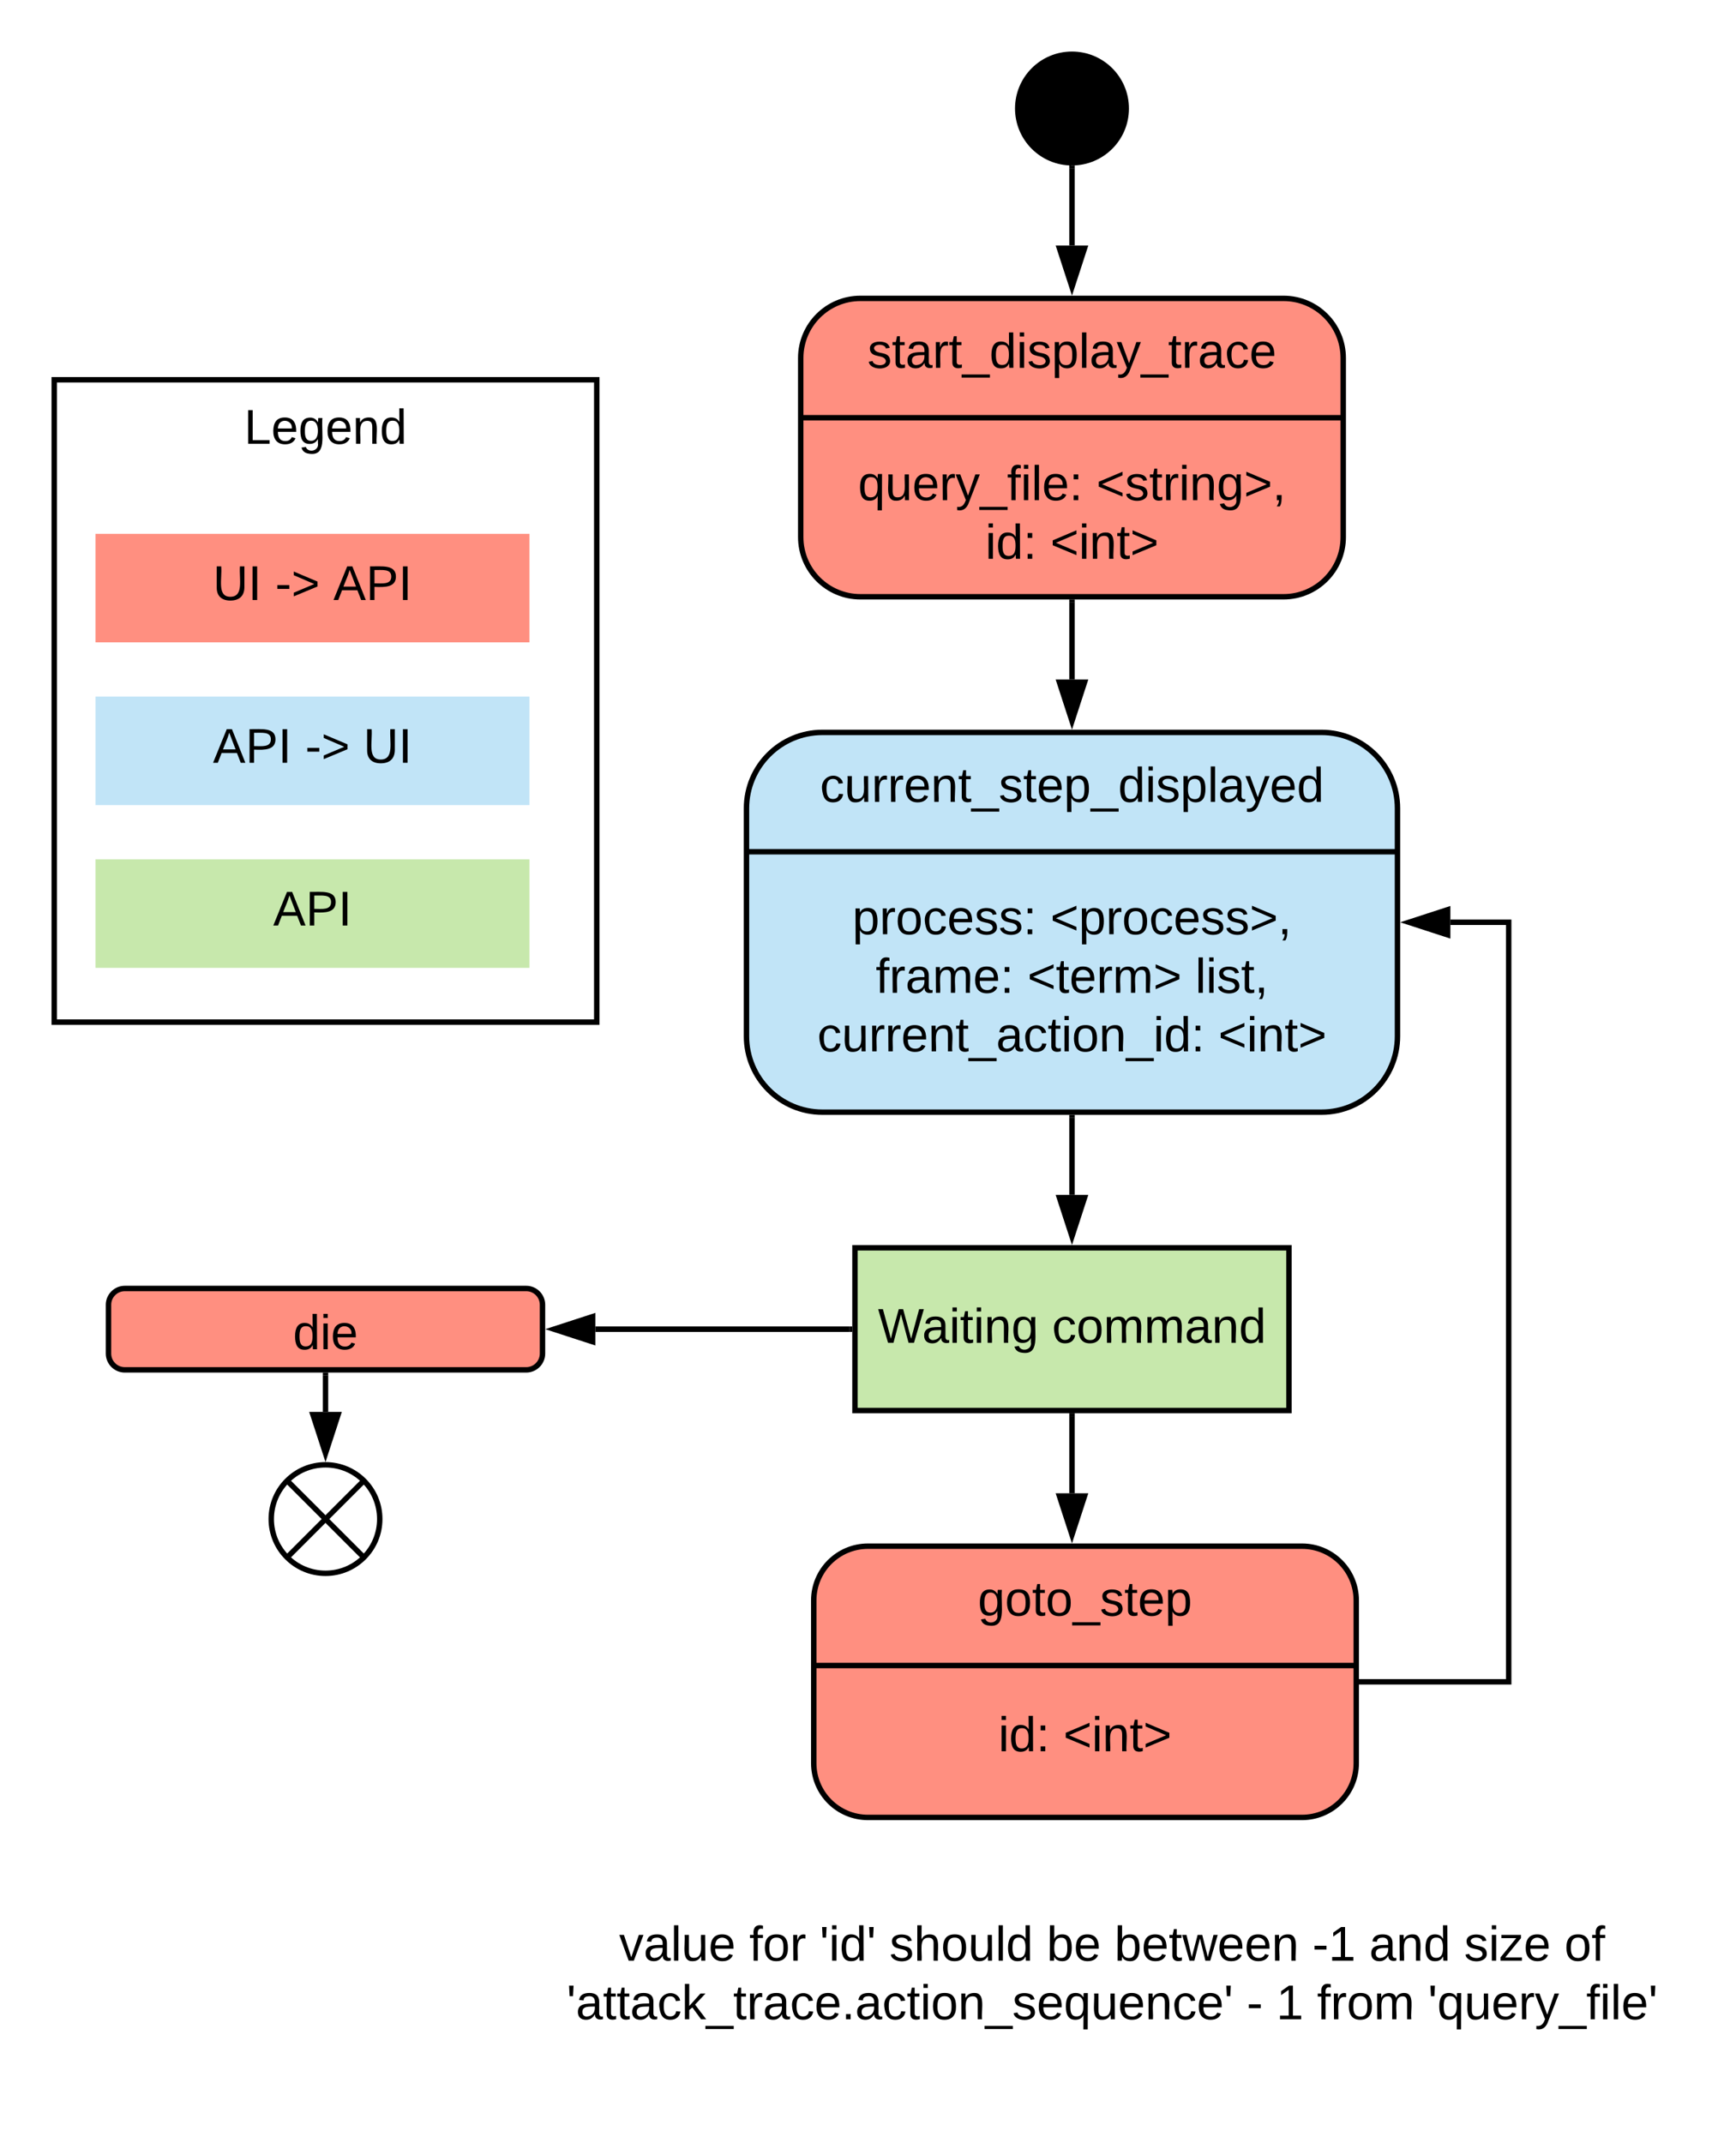 <svg xmlns="http://www.w3.org/2000/svg" xmlns:xlink="http://www.w3.org/1999/xlink" xmlns:lucid="lucid" width="640" height="790"><g transform="translate(-340 -840)" lucid:page-tab-id="0_0"><path d="M0 0h1870.4v2582.4H0z" fill="#fff"/><path d="M540 1530h420v80H540z" fill="none"/><use xlink:href="#a" transform="matrix(1,0,0,1,540,1530) translate(28.275 32.8)"/><use xlink:href="#b" transform="matrix(1,0,0,1,540,1530) translate(76.225 32.8)"/><use xlink:href="#c" transform="matrix(1,0,0,1,540,1530) translate(102.175 32.8)"/><use xlink:href="#d" transform="matrix(1,0,0,1,540,1530) translate(127.925 32.8)"/><use xlink:href="#e" transform="matrix(1,0,0,1,540,1530) translate(185.875 32.8)"/><use xlink:href="#f" transform="matrix(1,0,0,1,540,1530) translate(210.875 32.8)"/><use xlink:href="#g" transform="matrix(1,0,0,1,540,1530) translate(283.825 32.8)"/><use xlink:href="#h" transform="matrix(1,0,0,1,540,1530) translate(304.775 32.8)"/><use xlink:href="#i" transform="matrix(1,0,0,1,540,1530) translate(339.775 32.8)"/><use xlink:href="#j" transform="matrix(1,0,0,1,540,1530) translate(376.725 32.8)"/><use xlink:href="#k" transform="matrix(1,0,0,1,540,1530) translate(8.9 54.4)"/><use xlink:href="#l" transform="matrix(1,0,0,1,540,1530) translate(259.6 54.4)"/><use xlink:href="#m" transform="matrix(1,0,0,1,540,1530) translate(270.55 54.4)"/><use xlink:href="#n" transform="matrix(1,0,0,1,540,1530) translate(285.55 54.4)"/><use xlink:href="#o" transform="matrix(1,0,0,1,540,1530) translate(326.45 54.4)"/><path d="M657.2 950c-12.15 0-22 9.85-22 22v66c0 12.15 9.85 22 22 22h156c12.15 0 22-9.85 22-22v-66c0-12.15-9.85-22-22-22z" stroke="#000" stroke-width="2" fill="#ff8f80"/><path d="M635.2 994h200" stroke="#000" stroke-width="2" fill="none"/><use xlink:href="#p" transform="matrix(1,0,0,1,675.2,950) translate(-15.4 25.6)"/><use xlink:href="#q" transform="matrix(1,0,0,1,655.2,1010) translate(1.125 14.4)"/><use xlink:href="#r" transform="matrix(1,0,0,1,655.2,1010) translate(88.975 14.4)"/><use xlink:href="#s" transform="matrix(1,0,0,1,655.2,1010) translate(48.05 36)"/><use xlink:href="#t" transform="matrix(1,0,0,1,655.2,1010) translate(72 36)"/><path d="M660 1410c-11.05 0-20 8.95-20 20v60c0 11.05 8.95 20 20 20h160c11.05 0 20-8.95 20-20v-60c0-11.05-8.95-20-20-20z" stroke="#000" stroke-width="2" fill="#ff8f80"/><path d="M640 1454h200" stroke="#000" stroke-width="2" fill="none"/><use xlink:href="#u" transform="matrix(1,0,0,1,680,1410) translate(20.5 25.6)"/><use xlink:href="#v" transform="matrix(1,0,0,1,660,1470) translate(48.05 15.6)"/><use xlink:href="#t" transform="matrix(1,0,0,1,660,1470) translate(72 15.6)"/><path d="M842 1460h54.2v-280h-21.5" stroke="#000" stroke-width="2" fill="none"/><path d="M842.03 1461H841v-2h1.03z"/><path d="M859.44 1180l14.26-4.64v9.28z" stroke="#000" stroke-width="2"/><path d="M655.2 1300h160v60h-160z" stroke="#000" stroke-width="2" fill="#c7e8ac"/><use xlink:href="#w" transform="matrix(1,0,0,1,660.2,1305) translate(3.45 30.025)"/><use xlink:href="#x" transform="matrix(1,0,0,1,660.2,1305) translate(67.65 30.025)"/><path d="M735.2 1362v28.5" stroke="#000" stroke-width="2" fill="none"/><path d="M736.2 1362.03h-2V1361h2z"/><path d="M735.2 1405.76l-4.64-14.26h9.28z" stroke="#000" stroke-width="2"/><path d="M386 1315c-3.3 0-6 2.7-6 6v18c0 3.3 2.7 6 6 6h148c3.3 0 6-2.7 6-6v-18c0-3.3-2.7-6-6-6z" stroke="#000" stroke-width="2" fill="#ff8f80"/><use xlink:href="#y" transform="matrix(1,0,0,1,388,1323) translate(60.025 14.4)"/><path d="M480 1400c0 11.05-8.95 20-20 20s-20-8.95-20-20 8.95-20 20-20 20 8.95 20 20z" stroke="#000" stroke-width="2" fill="#fff"/><path d="M445.86 1385.86l28.28 28.28m0-28.28l-28.28 28.28M653.2 1330h-93.7" stroke="#000" stroke-width="2" fill="none"/><path d="M654.2 1331h-1.03v-2h1.03z"/><path d="M544.24 1330l14.26-4.64v9.28z" stroke="#000" stroke-width="2"/><path d="M643.2 1110c-15.46 0-28 12.54-28 28v84c0 15.46 12.54 28 28 28h184c15.46 0 28-12.54 28-28v-84c0-15.46-12.54-28-28-28z" stroke="#000" stroke-width="2" fill="#c1e4f7"/><path d="M615.2 1154h240" stroke="#000" stroke-width="2" fill="none"/><use xlink:href="#z" transform="matrix(1,0,0,1,663.2,1110) translate(-20.9 25.6)"/><use xlink:href="#A" transform="matrix(1,0,0,1,639.2,1170) translate(15.05 14.4)"/><use xlink:href="#B" transform="matrix(1,0,0,1,639.2,1170) translate(88 14.4)"/><use xlink:href="#C" transform="matrix(1,0,0,1,639.2,1170) translate(23.65 36)"/><use xlink:href="#D" transform="matrix(1,0,0,1,639.2,1170) translate(79.55 36)"/><use xlink:href="#E" transform="matrix(1,0,0,1,639.2,1170) translate(141.45 36)"/><use xlink:href="#F" transform="matrix(1,0,0,1,639.2,1170) translate(2.125 57.6)"/><use xlink:href="#t" transform="matrix(1,0,0,1,639.2,1170) translate(149.925 57.6)"/><path d="M755.2 880c0 11.05-8.95 20-20 20s-20-8.95-20-20 8.95-20 20-20 20 8.95 20 20z" stroke="#000" stroke-width="2"/><path d="M735.2 1252v28.5" stroke="#000" stroke-width="2" fill="none"/><path d="M736.2 1252.03h-2V1251h2z"/><path d="M735.2 1295.76l-4.64-14.26h9.28z" stroke="#000" stroke-width="2"/><path d="M375.2 1036.8h160v40h-160z" fill="#ff8f80"/><g><use xlink:href="#G" transform="matrix(1,0,0,1,375.2,1036.8) translate(43.305 24.4)"/><use xlink:href="#H" transform="matrix(1,0,0,1,375.2,1036.8) translate(66.255 24.4)"/><use xlink:href="#I" transform="matrix(1,0,0,1,375.2,1036.8) translate(87.705 24.4)"/></g><path d="M375.2 1096.8h160v40h-160z" fill="#c1e4f7"/><g><use xlink:href="#J" transform="matrix(1,0,0,1,375.2,1096.8) translate(43.305 24.4)"/><use xlink:href="#H" transform="matrix(1,0,0,1,375.2,1096.8) translate(77.305 24.4)"/><use xlink:href="#K" transform="matrix(1,0,0,1,375.2,1096.8) translate(98.755 24.4)"/></g><path d="M360 980h200v236.8H360z" stroke="#000" stroke-width="2" fill-opacity="0"/><g><use xlink:href="#L" transform="matrix(1,0,0,1,368,988) translate(62 15.6)"/></g><path d="M375.2 1156.8h160v40h-160z" fill="#c7e8ac"/><g><use xlink:href="#M" transform="matrix(1,0,0,1,375.2,1156.8) translate(65.505 24.4)"/></g><path d="M735.2 1062v28.5" stroke="#000" stroke-width="2" fill="none"/><path d="M736.2 1062.03h-2V1061h2z"/><path d="M735.2 1105.76l-4.64-14.26h9.28z" stroke="#000" stroke-width="2"/><path d="M735.2 902v28.5" stroke="#000" stroke-width="2" fill="none"/><path d="M735.16 901l1.04-.03v1.06h-2v-1.15z"/><path d="M735.2 945.76l-4.64-14.26h9.28z" stroke="#000" stroke-width="2"/><path d="M460 1347v13.5" stroke="#000" stroke-width="2" fill="none"/><path d="M461 1347.03h-2V1346h2z"/><path d="M460 1375.76l-4.64-14.26h9.28z" stroke="#000" stroke-width="2"/><defs><path d="M108 0H70L1-190h34L89-25l56-165h34" id="N"/><path d="M141-36C126-15 110 5 73 4 37 3 15-17 15-53c-1-64 63-63 125-63 3-35-9-54-41-54-24 1-41 7-42 31l-33-3c5-37 33-52 76-52 45 0 72 20 72 64v82c-1 20 7 32 28 27v20c-31 9-61-2-59-35zM48-53c0 20 12 33 32 33 41-3 63-29 60-74-43 2-92-5-92 41" id="O"/><path d="M24 0v-261h32V0H24" id="P"/><path d="M84 4C-5 8 30-112 23-190h32v120c0 31 7 50 39 49 72-2 45-101 50-169h31l1 190h-30c-1-10 1-25-2-33-11 22-28 36-60 37" id="Q"/><path d="M100-194c63 0 86 42 84 106H49c0 40 14 67 53 68 26 1 43-12 49-29l28 8c-11 28-37 45-77 45C44 4 14-33 15-96c1-61 26-98 85-98zm52 81c6-60-76-77-97-28-3 7-6 17-6 28h103" id="R"/><g id="a"><use transform="matrix(0.05,0,0,0.05,0,0)" xlink:href="#N"/><use transform="matrix(0.05,0,0,0.05,9,0)" xlink:href="#O"/><use transform="matrix(0.05,0,0,0.05,19,0)" xlink:href="#P"/><use transform="matrix(0.05,0,0,0.05,22.95,0)" xlink:href="#Q"/><use transform="matrix(0.05,0,0,0.05,32.95,0)" xlink:href="#R"/></g><path d="M101-234c-31-9-42 10-38 44h38v23H63V0H32v-167H5v-23h27c-7-52 17-82 69-68v24" id="S"/><path d="M100-194c62-1 85 37 85 99 1 63-27 99-86 99S16-35 15-95c0-66 28-99 85-99zM99-20c44 1 53-31 53-75 0-43-8-75-51-75s-53 32-53 75 10 74 51 75" id="T"/><path d="M114-163C36-179 61-72 57 0H25l-1-190h30c1 12-1 29 2 39 6-27 23-49 58-41v29" id="U"/><g id="b"><use transform="matrix(0.05,0,0,0.05,0,0)" xlink:href="#S"/><use transform="matrix(0.05,0,0,0.05,5,0)" xlink:href="#T"/><use transform="matrix(0.05,0,0,0.05,15,0)" xlink:href="#U"/></g><path d="M47-170H22l-4-78h33" id="V"/><path d="M24-231v-30h32v30H24zM24 0v-190h32V0H24" id="W"/><path d="M85-194c31 0 48 13 60 33l-1-100h32l1 261h-30c-2-10 0-23-3-31C134-8 116 4 85 4 32 4 16-35 15-94c0-66 23-100 70-100zm9 24c-40 0-46 34-46 75 0 40 6 74 45 74 42 0 51-32 51-76 0-42-9-74-50-73" id="X"/><g id="c"><use transform="matrix(0.05,0,0,0.05,0,0)" xlink:href="#V"/><use transform="matrix(0.05,0,0,0.05,3.4,0)" xlink:href="#W"/><use transform="matrix(0.05,0,0,0.05,7.35,0)" xlink:href="#X"/><use transform="matrix(0.05,0,0,0.05,17.35,0)" xlink:href="#V"/></g><path d="M135-143c-3-34-86-38-87 0 15 53 115 12 119 90S17 21 10-45l28-5c4 36 97 45 98 0-10-56-113-15-118-90-4-57 82-63 122-42 12 7 21 19 24 35" id="Y"/><path d="M106-169C34-169 62-67 57 0H25v-261h32l-1 103c12-21 28-36 61-36 89 0 53 116 60 194h-32v-121c2-32-8-49-39-48" id="Z"/><g id="d"><use transform="matrix(0.05,0,0,0.05,0,0)" xlink:href="#Y"/><use transform="matrix(0.05,0,0,0.05,9,0)" xlink:href="#Z"/><use transform="matrix(0.05,0,0,0.05,19,0)" xlink:href="#T"/><use transform="matrix(0.05,0,0,0.05,29,0)" xlink:href="#Q"/><use transform="matrix(0.05,0,0,0.05,39,0)" xlink:href="#P"/><use transform="matrix(0.05,0,0,0.05,42.95,0)" xlink:href="#X"/></g><path d="M115-194c53 0 69 39 70 98 0 66-23 100-70 100C84 3 66-7 56-30L54 0H23l1-261h32v101c10-23 28-34 59-34zm-8 174c40 0 45-34 45-75 0-40-5-75-45-74-42 0-51 32-51 76 0 43 10 73 51 73" id="aa"/><g id="e"><use transform="matrix(0.05,0,0,0.05,0,0)" xlink:href="#aa"/><use transform="matrix(0.05,0,0,0.05,10,0)" xlink:href="#R"/></g><path d="M59-47c-2 24 18 29 38 22v24C64 9 27 4 27-40v-127H5v-23h24l9-43h21v43h35v23H59v120" id="ab"/><path d="M206 0h-36l-40-164L89 0H53L-1-190h32L70-26l43-164h34l41 164 42-164h31" id="ac"/><path d="M117-194c89-4 53 116 60 194h-32v-121c0-31-8-49-39-48C34-167 62-67 57 0H25l-1-190h30c1 10-1 24 2 32 11-22 29-35 61-36" id="ad"/><g id="f"><use transform="matrix(0.05,0,0,0.05,0,0)" xlink:href="#aa"/><use transform="matrix(0.05,0,0,0.05,10,0)" xlink:href="#R"/><use transform="matrix(0.05,0,0,0.05,20,0)" xlink:href="#ab"/><use transform="matrix(0.05,0,0,0.05,25,0)" xlink:href="#ac"/><use transform="matrix(0.05,0,0,0.05,37.95,0)" xlink:href="#R"/><use transform="matrix(0.05,0,0,0.05,47.95,0)" xlink:href="#R"/><use transform="matrix(0.05,0,0,0.05,57.95,0)" xlink:href="#ad"/></g><path d="M16-82v-28h88v28H16" id="ae"/><path d="M27 0v-27h64v-190l-56 39v-29l58-41h29v221h61V0H27" id="af"/><g id="g"><use transform="matrix(0.05,0,0,0.05,0,0)" xlink:href="#ae"/><use transform="matrix(0.05,0,0,0.05,5.95,0)" xlink:href="#af"/></g><g id="h"><use transform="matrix(0.05,0,0,0.05,0,0)" xlink:href="#O"/><use transform="matrix(0.05,0,0,0.05,10,0)" xlink:href="#ad"/><use transform="matrix(0.05,0,0,0.05,20,0)" xlink:href="#X"/></g><path d="M9 0v-24l116-142H16v-24h144v24L44-24h123V0H9" id="ag"/><g id="i"><use transform="matrix(0.05,0,0,0.05,0,0)" xlink:href="#Y"/><use transform="matrix(0.05,0,0,0.05,9,0)" xlink:href="#W"/><use transform="matrix(0.05,0,0,0.05,12.95,0)" xlink:href="#ag"/><use transform="matrix(0.05,0,0,0.05,21.95,0)" xlink:href="#R"/></g><g id="j"><use transform="matrix(0.05,0,0,0.05,0,0)" xlink:href="#T"/><use transform="matrix(0.05,0,0,0.05,10,0)" xlink:href="#S"/></g><path d="M96-169c-40 0-48 33-48 73s9 75 48 75c24 0 41-14 43-38l32 2c-6 37-31 61-74 61-59 0-76-41-82-99-10-93 101-131 147-64 4 7 5 14 7 22l-32 3c-4-21-16-35-41-35" id="ah"/><path d="M143 0L79-87 56-68V0H24v-261h32v163l83-92h37l-77 82L181 0h-38" id="ai"/><path d="M-5 72V49h209v23H-5" id="aj"/><path d="M33 0v-38h34V0H33" id="ak"/><path d="M145-31C134-9 116 4 85 4 32 4 16-35 15-94c0-59 17-99 70-100 32-1 48 14 60 33 0-11-1-24 2-32h30l-1 268h-32zM93-21c41 0 51-33 51-76s-8-73-50-73c-40 0-46 35-46 75s5 74 45 74" id="al"/><g id="k"><use transform="matrix(0.05,0,0,0.05,0,0)" xlink:href="#V"/><use transform="matrix(0.05,0,0,0.05,3.4,0)" xlink:href="#O"/><use transform="matrix(0.05,0,0,0.05,13.4,0)" xlink:href="#ab"/><use transform="matrix(0.05,0,0,0.05,18.4,0)" xlink:href="#ab"/><use transform="matrix(0.05,0,0,0.05,23.4,0)" xlink:href="#O"/><use transform="matrix(0.05,0,0,0.05,33.4,0)" xlink:href="#ah"/><use transform="matrix(0.05,0,0,0.05,42.4,0)" xlink:href="#ai"/><use transform="matrix(0.05,0,0,0.05,51.4,0)" xlink:href="#aj"/><use transform="matrix(0.05,0,0,0.05,61.4,0)" xlink:href="#ab"/><use transform="matrix(0.05,0,0,0.05,66.4,0)" xlink:href="#U"/><use transform="matrix(0.05,0,0,0.05,72.35,0)" xlink:href="#O"/><use transform="matrix(0.05,0,0,0.05,82.35,0)" xlink:href="#ah"/><use transform="matrix(0.05,0,0,0.05,91.35,0)" xlink:href="#R"/><use transform="matrix(0.05,0,0,0.05,101.35,0)" xlink:href="#ak"/><use transform="matrix(0.05,0,0,0.05,106.35,0)" xlink:href="#O"/><use transform="matrix(0.05,0,0,0.05,116.35,0)" xlink:href="#ah"/><use transform="matrix(0.05,0,0,0.05,125.35,0)" xlink:href="#ab"/><use transform="matrix(0.05,0,0,0.05,130.35,0)" xlink:href="#W"/><use transform="matrix(0.05,0,0,0.05,134.3,0)" xlink:href="#T"/><use transform="matrix(0.05,0,0,0.05,144.3,0)" xlink:href="#ad"/><use transform="matrix(0.05,0,0,0.05,154.3,0)" xlink:href="#aj"/><use transform="matrix(0.05,0,0,0.05,164.3,0)" xlink:href="#Y"/><use transform="matrix(0.05,0,0,0.05,173.3,0)" xlink:href="#R"/><use transform="matrix(0.05,0,0,0.05,183.3,0)" xlink:href="#al"/><use transform="matrix(0.05,0,0,0.05,193.3,0)" xlink:href="#Q"/><use transform="matrix(0.05,0,0,0.05,203.3,0)" xlink:href="#R"/><use transform="matrix(0.05,0,0,0.05,213.3,0)" xlink:href="#ad"/><use transform="matrix(0.05,0,0,0.05,223.3,0)" xlink:href="#ah"/><use transform="matrix(0.05,0,0,0.05,232.3,0)" xlink:href="#R"/><use transform="matrix(0.05,0,0,0.05,242.3,0)" xlink:href="#V"/></g><use transform="matrix(0.05,0,0,0.05,0,0)" xlink:href="#ae" id="l"/><use transform="matrix(0.05,0,0,0.05,0,0)" xlink:href="#af" id="m"/><path d="M210-169c-67 3-38 105-44 169h-31v-121c0-29-5-50-35-48C34-165 62-65 56 0H25l-1-190h30c1 10-1 24 2 32 10-44 99-50 107 0 11-21 27-35 58-36 85-2 47 119 55 194h-31v-121c0-29-5-49-35-48" id="am"/><g id="n"><use transform="matrix(0.05,0,0,0.05,0,0)" xlink:href="#S"/><use transform="matrix(0.05,0,0,0.05,5,0)" xlink:href="#U"/><use transform="matrix(0.05,0,0,0.05,10.95,0)" xlink:href="#T"/><use transform="matrix(0.05,0,0,0.05,20.95,0)" xlink:href="#am"/></g><path d="M179-190L93 31C79 59 56 82 12 73V49c39 6 53-20 64-50L1-190h34L92-34l54-156h33" id="an"/><g id="o"><use transform="matrix(0.05,0,0,0.05,0,0)" xlink:href="#V"/><use transform="matrix(0.05,0,0,0.05,3.4,0)" xlink:href="#al"/><use transform="matrix(0.05,0,0,0.05,13.4,0)" xlink:href="#Q"/><use transform="matrix(0.05,0,0,0.05,23.4,0)" xlink:href="#R"/><use transform="matrix(0.05,0,0,0.05,33.4,0)" xlink:href="#U"/><use transform="matrix(0.05,0,0,0.05,39.35,0)" xlink:href="#an"/><use transform="matrix(0.05,0,0,0.05,48.35,0)" xlink:href="#aj"/><use transform="matrix(0.05,0,0,0.05,58.35,0)" xlink:href="#S"/><use transform="matrix(0.05,0,0,0.05,63.35,0)" xlink:href="#W"/><use transform="matrix(0.05,0,0,0.05,67.3,0)" xlink:href="#P"/><use transform="matrix(0.05,0,0,0.05,71.25,0)" xlink:href="#R"/><use transform="matrix(0.05,0,0,0.05,81.25,0)" xlink:href="#V"/></g><path d="M115-194c55 1 70 41 70 98S169 2 115 4C84 4 66-9 55-30l1 105H24l-1-265h31l2 30c10-21 28-34 59-34zm-8 174c40 0 45-34 45-75s-6-73-45-74c-42 0-51 32-51 76 0 43 10 73 51 73" id="ao"/><g id="p"><use transform="matrix(0.05,0,0,0.05,0,0)" xlink:href="#Y"/><use transform="matrix(0.05,0,0,0.05,9,0)" xlink:href="#ab"/><use transform="matrix(0.05,0,0,0.05,14,0)" xlink:href="#O"/><use transform="matrix(0.05,0,0,0.05,24,0)" xlink:href="#U"/><use transform="matrix(0.05,0,0,0.05,29.95,0)" xlink:href="#ab"/><use transform="matrix(0.05,0,0,0.05,34.95,0)" xlink:href="#aj"/><use transform="matrix(0.05,0,0,0.05,44.95,0)" xlink:href="#X"/><use transform="matrix(0.05,0,0,0.05,54.95,0)" xlink:href="#W"/><use transform="matrix(0.05,0,0,0.05,58.9,0)" xlink:href="#Y"/><use transform="matrix(0.05,0,0,0.05,67.9,0)" xlink:href="#ao"/><use transform="matrix(0.05,0,0,0.05,77.9,0)" xlink:href="#P"/><use transform="matrix(0.05,0,0,0.05,81.85,0)" xlink:href="#O"/><use transform="matrix(0.05,0,0,0.05,91.85,0)" xlink:href="#an"/><use transform="matrix(0.05,0,0,0.05,100.85,0)" xlink:href="#aj"/><use transform="matrix(0.05,0,0,0.05,110.85,0)" xlink:href="#ab"/><use transform="matrix(0.05,0,0,0.05,115.85,0)" xlink:href="#U"/><use transform="matrix(0.05,0,0,0.05,121.8,0)" xlink:href="#O"/><use transform="matrix(0.05,0,0,0.05,131.8,0)" xlink:href="#ah"/><use transform="matrix(0.05,0,0,0.05,140.8,0)" xlink:href="#R"/></g><path d="M33-154v-36h34v36H33zM33 0v-36h34V0H33" id="ap"/><g id="q"><use transform="matrix(0.05,0,0,0.05,0,0)" xlink:href="#al"/><use transform="matrix(0.05,0,0,0.05,10,0)" xlink:href="#Q"/><use transform="matrix(0.05,0,0,0.05,20,0)" xlink:href="#R"/><use transform="matrix(0.05,0,0,0.05,30,0)" xlink:href="#U"/><use transform="matrix(0.05,0,0,0.05,35.95,0)" xlink:href="#an"/><use transform="matrix(0.05,0,0,0.05,44.95,0)" xlink:href="#aj"/><use transform="matrix(0.05,0,0,0.05,54.95,0)" xlink:href="#S"/><use transform="matrix(0.05,0,0,0.05,59.95,0)" xlink:href="#W"/><use transform="matrix(0.05,0,0,0.05,63.9,0)" xlink:href="#P"/><use transform="matrix(0.05,0,0,0.05,67.85,0)" xlink:href="#R"/><use transform="matrix(0.05,0,0,0.05,77.85,0)" xlink:href="#ap"/></g><path d="M18-100v-36l175-74v27L42-118l151 64v27" id="aq"/><path d="M177-190C167-65 218 103 67 71c-23-6-38-20-44-43l32-5c15 47 100 32 89-28v-30C133-14 115 1 83 1 29 1 15-40 15-95c0-56 16-97 71-98 29-1 48 16 59 35 1-10 0-23 2-32h30zM94-22c36 0 50-32 50-73 0-42-14-75-50-75-39 0-46 34-46 75s6 73 46 73" id="ar"/><path d="M18-27v-27l151-64-151-65v-27l175 74v36" id="as"/><path d="M68-38c1 34 0 65-14 84H32c9-13 17-26 17-46H33v-38h35" id="at"/><g id="r"><use transform="matrix(0.05,0,0,0.05,0,0)" xlink:href="#aq"/><use transform="matrix(0.05,0,0,0.05,10.5,0)" xlink:href="#Y"/><use transform="matrix(0.05,0,0,0.05,19.5,0)" xlink:href="#ab"/><use transform="matrix(0.05,0,0,0.05,24.5,0)" xlink:href="#U"/><use transform="matrix(0.05,0,0,0.05,30.45,0)" xlink:href="#W"/><use transform="matrix(0.05,0,0,0.05,34.4,0)" xlink:href="#ad"/><use transform="matrix(0.05,0,0,0.05,44.4,0)" xlink:href="#ar"/><use transform="matrix(0.05,0,0,0.05,54.4,0)" xlink:href="#as"/><use transform="matrix(0.05,0,0,0.05,64.9,0)" xlink:href="#at"/></g><g id="s"><use transform="matrix(0.05,0,0,0.05,0,0)" xlink:href="#W"/><use transform="matrix(0.05,0,0,0.05,3.95,0)" xlink:href="#X"/><use transform="matrix(0.05,0,0,0.05,13.95,0)" xlink:href="#ap"/></g><g id="t"><use transform="matrix(0.05,0,0,0.05,0,0)" xlink:href="#aq"/><use transform="matrix(0.05,0,0,0.05,10.5,0)" xlink:href="#W"/><use transform="matrix(0.05,0,0,0.05,14.45,0)" xlink:href="#ad"/><use transform="matrix(0.05,0,0,0.05,24.45,0)" xlink:href="#ab"/><use transform="matrix(0.05,0,0,0.05,29.45,0)" xlink:href="#as"/></g><g id="u"><use transform="matrix(0.05,0,0,0.05,0,0)" xlink:href="#ar"/><use transform="matrix(0.05,0,0,0.05,10,0)" xlink:href="#T"/><use transform="matrix(0.05,0,0,0.05,20,0)" xlink:href="#ab"/><use transform="matrix(0.05,0,0,0.05,25,0)" xlink:href="#T"/><use transform="matrix(0.05,0,0,0.05,35,0)" xlink:href="#aj"/><use transform="matrix(0.05,0,0,0.05,45,0)" xlink:href="#Y"/><use transform="matrix(0.05,0,0,0.05,54,0)" xlink:href="#ab"/><use transform="matrix(0.05,0,0,0.05,59,0)" xlink:href="#R"/><use transform="matrix(0.05,0,0,0.05,69,0)" xlink:href="#ao"/></g><g id="v"><use transform="matrix(0.05,0,0,0.05,0,0)" xlink:href="#W"/><use transform="matrix(0.05,0,0,0.05,3.95,0)" xlink:href="#X"/><use transform="matrix(0.05,0,0,0.05,13.95,0)" xlink:href="#ap"/></g><path d="M266 0h-40l-56-210L115 0H75L2-248h35L96-30l15-64 43-154h32l59 218 59-218h35" id="au"/><g id="w"><use transform="matrix(0.05,0,0,0.05,0,0)" xlink:href="#au"/><use transform="matrix(0.05,0,0,0.05,16.3,0)" xlink:href="#O"/><use transform="matrix(0.05,0,0,0.05,26.3,0)" xlink:href="#W"/><use transform="matrix(0.05,0,0,0.05,30.25,0)" xlink:href="#ab"/><use transform="matrix(0.05,0,0,0.05,35.25,0)" xlink:href="#W"/><use transform="matrix(0.05,0,0,0.05,39.2,0)" xlink:href="#ad"/><use transform="matrix(0.05,0,0,0.05,49.2,0)" xlink:href="#ar"/></g><g id="x"><use transform="matrix(0.05,0,0,0.05,0,0)" xlink:href="#ah"/><use transform="matrix(0.05,0,0,0.05,9,0)" xlink:href="#T"/><use transform="matrix(0.05,0,0,0.05,19,0)" xlink:href="#am"/><use transform="matrix(0.05,0,0,0.05,33.95,0)" xlink:href="#am"/><use transform="matrix(0.05,0,0,0.05,48.9,0)" xlink:href="#O"/><use transform="matrix(0.05,0,0,0.05,58.9,0)" xlink:href="#ad"/><use transform="matrix(0.05,0,0,0.05,68.9,0)" xlink:href="#X"/></g><g id="y"><use transform="matrix(0.05,0,0,0.05,0,0)" xlink:href="#X"/><use transform="matrix(0.05,0,0,0.05,10,0)" xlink:href="#W"/><use transform="matrix(0.05,0,0,0.05,13.95,0)" xlink:href="#R"/></g><g id="z"><use transform="matrix(0.05,0,0,0.05,0,0)" xlink:href="#ah"/><use transform="matrix(0.05,0,0,0.05,9,0)" xlink:href="#Q"/><use transform="matrix(0.05,0,0,0.05,19,0)" xlink:href="#U"/><use transform="matrix(0.05,0,0,0.05,24.95,0)" xlink:href="#U"/><use transform="matrix(0.05,0,0,0.05,30.9,0)" xlink:href="#R"/><use transform="matrix(0.05,0,0,0.05,40.9,0)" xlink:href="#ad"/><use transform="matrix(0.05,0,0,0.05,50.9,0)" xlink:href="#ab"/><use transform="matrix(0.05,0,0,0.05,55.9,0)" xlink:href="#aj"/><use transform="matrix(0.05,0,0,0.05,65.9,0)" xlink:href="#Y"/><use transform="matrix(0.05,0,0,0.05,74.9,0)" xlink:href="#ab"/><use transform="matrix(0.05,0,0,0.05,79.9,0)" xlink:href="#R"/><use transform="matrix(0.05,0,0,0.05,89.9,0)" xlink:href="#ao"/><use transform="matrix(0.05,0,0,0.05,99.9,0)" xlink:href="#aj"/><use transform="matrix(0.05,0,0,0.05,109.9,0)" xlink:href="#X"/><use transform="matrix(0.05,0,0,0.05,119.9,0)" xlink:href="#W"/><use transform="matrix(0.05,0,0,0.05,123.85,0)" xlink:href="#Y"/><use transform="matrix(0.05,0,0,0.05,132.85,0)" xlink:href="#ao"/><use transform="matrix(0.05,0,0,0.05,142.85,0)" xlink:href="#P"/><use transform="matrix(0.05,0,0,0.05,146.8,0)" xlink:href="#O"/><use transform="matrix(0.05,0,0,0.05,156.8,0)" xlink:href="#an"/><use transform="matrix(0.05,0,0,0.05,165.8,0)" xlink:href="#R"/><use transform="matrix(0.05,0,0,0.05,175.8,0)" xlink:href="#X"/></g><g id="A"><use transform="matrix(0.05,0,0,0.05,0,0)" xlink:href="#ao"/><use transform="matrix(0.05,0,0,0.05,10,0)" xlink:href="#U"/><use transform="matrix(0.05,0,0,0.05,15.95,0)" xlink:href="#T"/><use transform="matrix(0.05,0,0,0.05,25.95,0)" xlink:href="#ah"/><use transform="matrix(0.05,0,0,0.05,34.95,0)" xlink:href="#R"/><use transform="matrix(0.05,0,0,0.05,44.95,0)" xlink:href="#Y"/><use transform="matrix(0.05,0,0,0.05,53.95,0)" xlink:href="#Y"/><use transform="matrix(0.05,0,0,0.05,62.95,0)" xlink:href="#ap"/></g><g id="B"><use transform="matrix(0.05,0,0,0.05,0,0)" xlink:href="#aq"/><use transform="matrix(0.05,0,0,0.05,10.5,0)" xlink:href="#ao"/><use transform="matrix(0.05,0,0,0.05,20.5,0)" xlink:href="#U"/><use transform="matrix(0.05,0,0,0.05,26.45,0)" xlink:href="#T"/><use transform="matrix(0.05,0,0,0.05,36.45,0)" xlink:href="#ah"/><use transform="matrix(0.05,0,0,0.05,45.45,0)" xlink:href="#R"/><use transform="matrix(0.05,0,0,0.05,55.45,0)" xlink:href="#Y"/><use transform="matrix(0.05,0,0,0.05,64.45,0)" xlink:href="#Y"/><use transform="matrix(0.05,0,0,0.05,73.45,0)" xlink:href="#as"/><use transform="matrix(0.05,0,0,0.05,83.95,0)" xlink:href="#at"/></g><g id="C"><use transform="matrix(0.05,0,0,0.05,0,0)" xlink:href="#S"/><use transform="matrix(0.05,0,0,0.05,5,0)" xlink:href="#U"/><use transform="matrix(0.05,0,0,0.05,10.95,0)" xlink:href="#O"/><use transform="matrix(0.05,0,0,0.05,20.95,0)" xlink:href="#am"/><use transform="matrix(0.05,0,0,0.05,35.9,0)" xlink:href="#R"/><use transform="matrix(0.05,0,0,0.05,45.9,0)" xlink:href="#ap"/></g><g id="D"><use transform="matrix(0.05,0,0,0.05,0,0)" xlink:href="#aq"/><use transform="matrix(0.05,0,0,0.05,10.5,0)" xlink:href="#ab"/><use transform="matrix(0.05,0,0,0.05,15.5,0)" xlink:href="#R"/><use transform="matrix(0.05,0,0,0.05,25.5,0)" xlink:href="#U"/><use transform="matrix(0.05,0,0,0.05,31.45,0)" xlink:href="#am"/><use transform="matrix(0.05,0,0,0.05,46.4,0)" xlink:href="#as"/></g><g id="E"><use transform="matrix(0.05,0,0,0.05,0,0)" xlink:href="#P"/><use transform="matrix(0.05,0,0,0.05,3.95,0)" xlink:href="#W"/><use transform="matrix(0.05,0,0,0.05,7.9,0)" xlink:href="#Y"/><use transform="matrix(0.05,0,0,0.05,16.9,0)" xlink:href="#ab"/><use transform="matrix(0.05,0,0,0.05,21.9,0)" xlink:href="#at"/></g><g id="F"><use transform="matrix(0.05,0,0,0.05,0,0)" xlink:href="#ah"/><use transform="matrix(0.05,0,0,0.05,9,0)" xlink:href="#Q"/><use transform="matrix(0.05,0,0,0.05,19,0)" xlink:href="#U"/><use transform="matrix(0.05,0,0,0.05,24.95,0)" xlink:href="#U"/><use transform="matrix(0.05,0,0,0.05,30.9,0)" xlink:href="#R"/><use transform="matrix(0.05,0,0,0.05,40.9,0)" xlink:href="#ad"/><use transform="matrix(0.05,0,0,0.05,50.9,0)" xlink:href="#ab"/><use transform="matrix(0.05,0,0,0.05,55.9,0)" xlink:href="#aj"/><use transform="matrix(0.05,0,0,0.05,65.9,0)" xlink:href="#O"/><use transform="matrix(0.05,0,0,0.05,75.9,0)" xlink:href="#ah"/><use transform="matrix(0.05,0,0,0.05,84.9,0)" xlink:href="#ab"/><use transform="matrix(0.05,0,0,0.05,89.9,0)" xlink:href="#W"/><use transform="matrix(0.05,0,0,0.05,93.85,0)" xlink:href="#T"/><use transform="matrix(0.05,0,0,0.05,103.85,0)" xlink:href="#ad"/><use transform="matrix(0.05,0,0,0.05,113.85,0)" xlink:href="#aj"/><use transform="matrix(0.05,0,0,0.05,123.85,0)" xlink:href="#W"/><use transform="matrix(0.05,0,0,0.05,127.8,0)" xlink:href="#X"/><use transform="matrix(0.05,0,0,0.05,137.8,0)" xlink:href="#ap"/></g><path d="M232-93c-1 65-40 97-104 97C67 4 28-28 28-90v-158h33c8 89-33 224 67 224 102 0 64-133 71-224h33v155" id="av"/><path d="M33 0v-248h34V0H33" id="aw"/><g id="G"><use transform="matrix(0.05,0,0,0.05,0,0)" xlink:href="#av"/><use transform="matrix(0.05,0,0,0.05,12.95,0)" xlink:href="#aw"/></g><g id="H"><use transform="matrix(0.05,0,0,0.05,0,0)" xlink:href="#ae"/><use transform="matrix(0.05,0,0,0.05,5.95,0)" xlink:href="#as"/></g><path d="M205 0l-28-72H64L36 0H1l101-248h38L239 0h-34zm-38-99l-47-123c-12 45-31 82-46 123h93" id="ax"/><path d="M30-248c87 1 191-15 191 75 0 78-77 80-158 76V0H30v-248zm33 125c57 0 124 11 124-50 0-59-68-47-124-48v98" id="ay"/><g id="I"><use transform="matrix(0.05,0,0,0.05,0,0)" xlink:href="#ax"/><use transform="matrix(0.05,0,0,0.05,12,0)" xlink:href="#ay"/><use transform="matrix(0.05,0,0,0.05,24,0)" xlink:href="#aw"/></g><g id="J"><use transform="matrix(0.05,0,0,0.05,0,0)" xlink:href="#ax"/><use transform="matrix(0.05,0,0,0.05,12,0)" xlink:href="#ay"/><use transform="matrix(0.05,0,0,0.05,24,0)" xlink:href="#aw"/></g><g id="K"><use transform="matrix(0.05,0,0,0.05,0,0)" xlink:href="#av"/><use transform="matrix(0.05,0,0,0.05,12.95,0)" xlink:href="#aw"/></g><path d="M30 0v-248h33v221h125V0H30" id="az"/><g id="L"><use transform="matrix(0.05,0,0,0.05,0,0)" xlink:href="#az"/><use transform="matrix(0.05,0,0,0.05,10,0)" xlink:href="#R"/><use transform="matrix(0.05,0,0,0.05,20,0)" xlink:href="#ar"/><use transform="matrix(0.05,0,0,0.05,30,0)" xlink:href="#R"/><use transform="matrix(0.05,0,0,0.05,40,0)" xlink:href="#ad"/><use transform="matrix(0.05,0,0,0.05,50,0)" xlink:href="#X"/></g><g id="M"><use transform="matrix(0.05,0,0,0.05,0,0)" xlink:href="#ax"/><use transform="matrix(0.05,0,0,0.05,12,0)" xlink:href="#ay"/><use transform="matrix(0.05,0,0,0.05,24,0)" xlink:href="#aw"/></g></defs></g></svg>